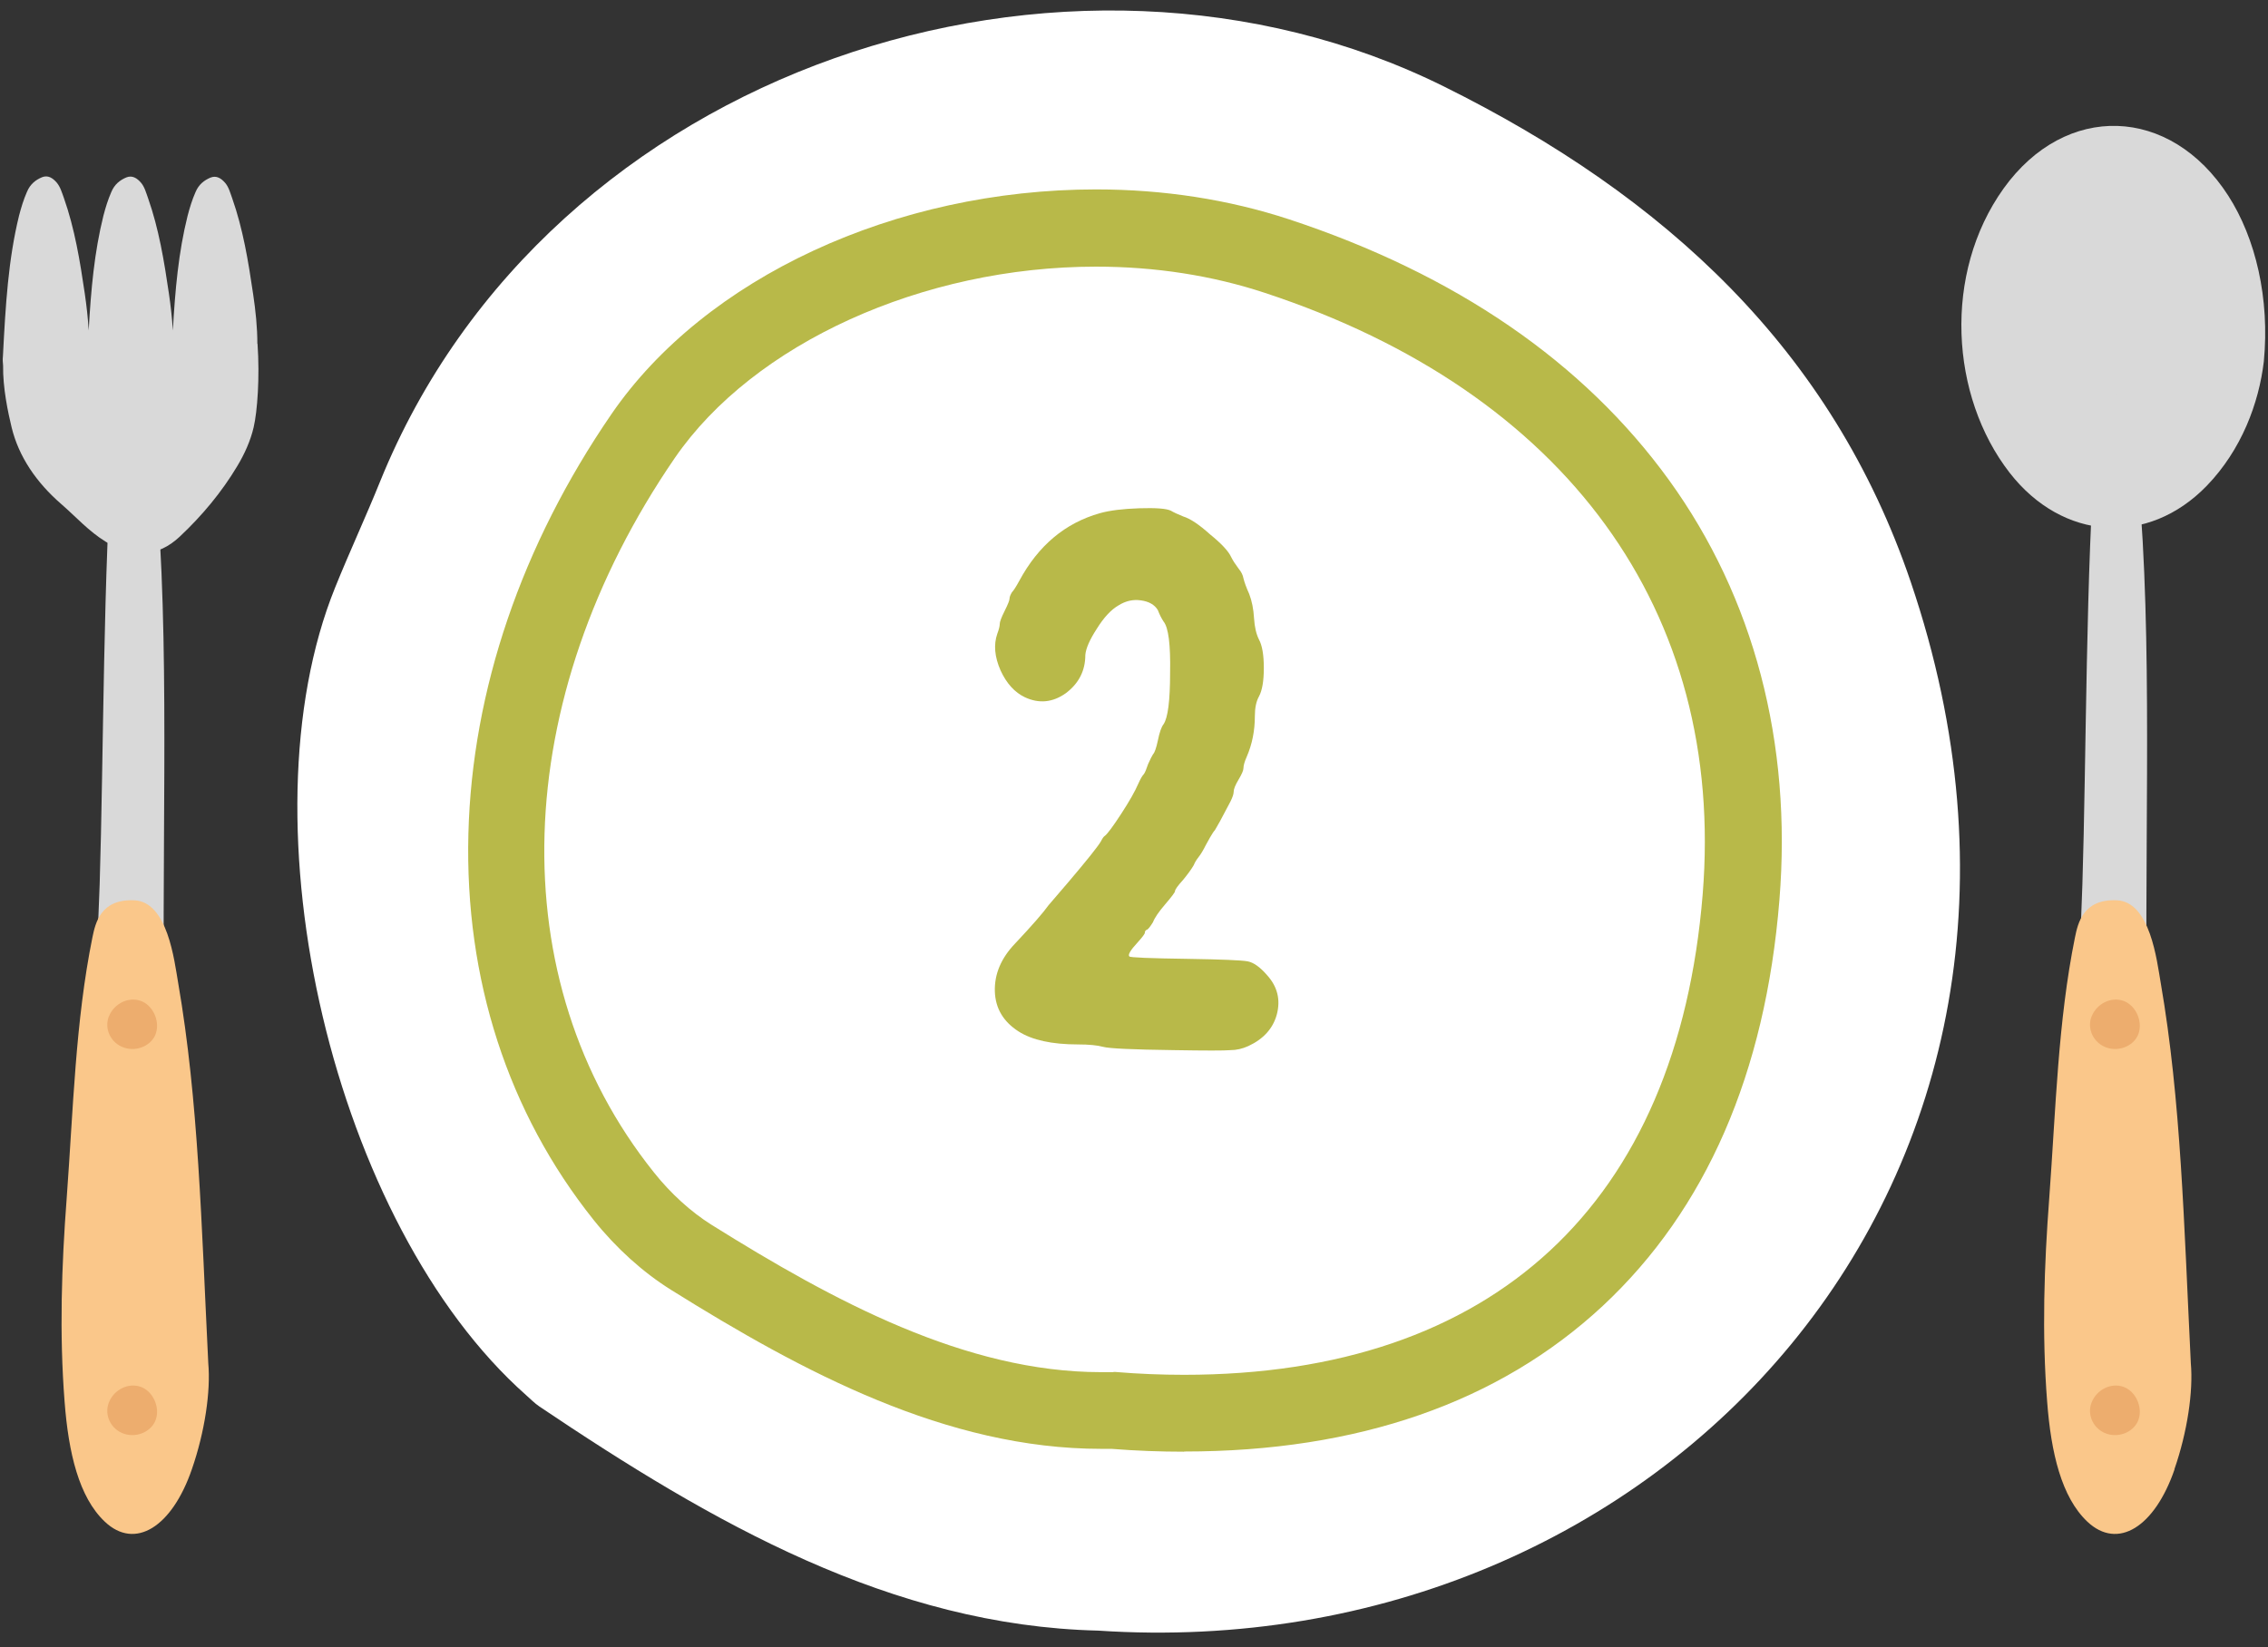 <svg width="128" height="93" viewBox="0 0 128 93" fill="none" xmlns="http://www.w3.org/2000/svg">
<rect x="0" y="0" width="128" height="93" fill="#333333" stroke="none"/>
<g clip-path="url(#clip0_691_1775)">
<path d="M61.975 92.054C50.315 91.774 40.225 85.984 30.445 79.404C30.165 79.214 29.935 78.974 29.685 78.754C18.855 69.154 13.505 46.534 18.915 33.164C19.725 31.154 20.645 29.184 21.455 27.174C30.965 3.734 60.275 -5.646 81.495 4.884C94.035 11.104 103.405 19.804 107.835 32.844C119.285 66.554 93.695 94.164 61.975 92.054Z" fill="white"/>
<path d="M62.845 77.453H62.955C64.275 77.563 65.575 77.613 66.825 77.613C84.285 77.613 94.675 67.973 96.095 50.483C97.385 34.513 88.385 22.133 71.385 16.533C68.415 15.553 65.205 15.053 61.855 15.053C52.075 15.053 42.525 19.393 38.085 25.853C28.715 39.513 28.245 55.343 36.895 66.173C37.845 67.373 39.005 68.423 40.155 69.143C47.065 73.463 54.505 77.463 62.145 77.463C62.335 77.463 62.535 77.463 62.725 77.463H62.835L62.845 77.453ZM66.825 81.953C65.495 81.953 64.125 81.903 62.735 81.793C62.545 81.793 62.345 81.793 62.155 81.793C53.425 81.793 45.325 77.473 37.865 72.813C36.285 71.823 34.775 70.463 33.505 68.873C28.665 62.813 26.225 55.273 26.435 47.063C26.645 38.963 29.435 30.773 34.505 23.383C39.795 15.673 50.525 10.693 61.855 10.693C65.675 10.693 69.345 11.263 72.755 12.383C82.155 15.483 89.375 20.443 94.195 27.103C98.985 33.733 101.145 41.923 100.425 50.813C99.635 60.593 96.275 68.293 90.455 73.723C84.595 79.173 76.645 81.943 66.835 81.943" fill="#B8B949"/>
<path d="M127.765 20.404C127.485 22.764 126.505 25.394 124.545 27.424C121.225 30.854 116.405 30.534 113.415 26.684C110.065 22.364 109.645 15.444 113.075 10.644C116.575 5.764 122.485 5.964 125.755 11.044C127.305 13.454 128.105 16.854 127.765 20.404Z" fill="#D9D9D9"/>
<path d="M121.395 67.033C120.735 71.563 119.525 73.403 118.525 71.143C117.675 69.223 117.325 65.733 117.195 61.693C117.025 56.323 117.365 55.243 117.525 49.913C117.745 42.933 117.725 31.743 118.285 25.143C118.385 23.993 118.385 22.133 119.495 22.243C120.595 22.353 120.695 27.023 120.815 28.783C121.485 38.063 120.975 48.743 121.195 59.763C121.275 61.943 121.815 64.053 121.385 67.023" fill="#D9D9D9"/>
<path d="M122.725 82.954C121.605 86.204 119.525 87.524 117.805 85.904C116.345 84.524 115.755 82.024 115.535 79.124C115.235 75.274 115.365 71.454 115.655 67.624C116.025 62.614 116.145 57.654 117.105 52.924C117.275 52.094 117.575 50.744 119.465 50.824C121.355 50.904 121.725 54.224 121.945 55.484C123.095 62.144 123.255 69.064 123.645 76.964C123.785 78.534 123.455 80.824 122.715 82.954" fill="#FAC78A"/>
<path d="M118.045 79.173C118.335 78.443 119.145 78.043 119.845 78.293C120.515 78.533 120.925 79.393 120.705 80.103C120.495 80.793 119.645 81.193 118.905 80.943C118.155 80.693 117.765 79.883 118.045 79.173Z" fill="#EDAD6E"/>
<path d="M118.045 57.384C118.335 56.654 119.145 56.254 119.845 56.504C120.515 56.744 120.925 57.604 120.705 58.314C120.495 59.004 119.645 59.394 118.905 59.144C118.155 58.894 117.765 58.084 118.045 57.374" fill="#EDAD6E"/>
<path d="M9.495 67.033C8.835 71.563 7.625 73.403 6.625 71.143C5.775 69.223 5.425 65.733 5.295 61.693C5.115 56.323 5.455 55.243 5.625 49.913C5.845 42.933 5.825 31.743 6.385 25.143C6.485 23.993 6.485 22.133 7.595 22.243C8.695 22.353 8.795 27.023 8.915 28.783C9.585 38.063 9.075 48.743 9.295 59.763C9.375 61.943 9.915 64.053 9.485 67.023" fill="#D9D9D9"/>
<path d="M10.825 82.954C9.705 86.204 7.625 87.524 5.915 85.904C4.455 84.524 3.865 82.024 3.645 79.124C3.345 75.274 3.475 71.454 3.765 67.624C4.135 62.614 4.255 57.654 5.215 52.924C5.385 52.094 5.685 50.744 7.575 50.824C9.465 50.904 9.835 54.224 10.055 55.484C11.205 62.144 11.365 69.064 11.755 76.964C11.895 78.534 11.565 80.824 10.825 82.954Z" fill="#FAC78A"/>
<path d="M6.145 79.173C6.435 78.443 7.245 78.043 7.945 78.293C8.615 78.533 9.025 79.393 8.805 80.103C8.595 80.793 7.745 81.193 7.005 80.943C6.255 80.693 5.865 79.883 6.145 79.173Z" fill="#EDAD6E"/>
<path d="M6.145 57.384C6.435 56.654 7.245 56.254 7.945 56.504C8.615 56.744 9.025 57.604 8.805 58.314C8.595 59.004 7.745 59.394 7.005 59.144C6.255 58.894 5.865 58.084 6.145 57.374" fill="#EDAD6E"/>
<path d="M14.525 19.413C14.525 18.474 14.425 17.534 14.285 16.593C14.015 14.754 13.715 12.924 13.105 11.194C12.995 10.893 12.915 10.573 12.715 10.334C12.485 10.063 12.215 9.894 11.885 10.024C11.525 10.174 11.215 10.414 11.035 10.844C10.845 11.274 10.705 11.733 10.585 12.194C10.075 14.243 9.885 16.343 9.755 18.663C9.715 17.974 9.635 17.273 9.535 16.584C9.265 14.743 8.965 12.914 8.355 11.184C8.245 10.883 8.165 10.563 7.965 10.323C7.735 10.053 7.465 9.884 7.135 10.014C6.775 10.164 6.465 10.403 6.285 10.834C6.095 11.264 5.955 11.723 5.835 12.184C5.325 14.233 5.135 16.334 5.005 18.654C4.965 17.963 4.885 17.264 4.785 16.573C4.515 14.733 4.215 12.903 3.605 11.174C3.495 10.873 3.405 10.553 3.205 10.313C2.975 10.043 2.705 9.874 2.375 10.004C2.015 10.153 1.705 10.393 1.525 10.823C1.335 11.254 1.195 11.713 1.075 12.174C0.465 14.664 0.315 17.203 0.165 20.113C0.145 20.273 0.155 20.453 0.175 20.643C0.155 21.893 0.455 23.294 0.655 24.123C1.055 25.773 2.045 27.233 3.465 28.463C4.295 29.183 5.005 29.994 5.985 30.593C7.495 31.523 8.905 31.453 10.135 30.303C11.425 29.093 12.515 27.773 13.385 26.323C13.805 25.623 14.135 24.893 14.315 24.123C14.525 23.233 14.665 21.303 14.535 19.413" fill="#D9D9D9"/>
<path d="M62.081 28.97C62.633 28.816 63.369 28.724 64.289 28.694C65.24 28.663 65.838 28.709 66.083 28.832C66.237 28.924 66.467 29.031 66.773 29.154C67.172 29.276 67.678 29.614 68.291 30.166C68.935 30.687 69.334 31.116 69.487 31.454C69.579 31.638 69.717 31.852 69.901 32.098C70.055 32.282 70.147 32.466 70.177 32.65C70.239 32.895 70.346 33.186 70.499 33.524C70.653 33.922 70.745 34.382 70.775 34.904C70.806 35.394 70.898 35.793 71.051 36.1C71.235 36.437 71.327 36.974 71.327 37.71C71.327 38.446 71.235 38.982 71.051 39.32C70.898 39.596 70.821 39.964 70.821 40.424C70.821 41.252 70.668 42.018 70.361 42.724C70.239 43 70.177 43.214 70.177 43.368C70.177 43.49 70.085 43.705 69.901 44.012C69.717 44.318 69.625 44.548 69.625 44.702C69.625 44.824 69.564 45.008 69.441 45.254C69.349 45.438 69.211 45.698 69.027 46.036C68.935 46.22 68.782 46.496 68.567 46.864C68.506 46.925 68.414 47.063 68.291 47.278C68.169 47.492 68.092 47.63 68.061 47.692C67.908 47.998 67.77 48.228 67.647 48.382C67.525 48.535 67.433 48.688 67.371 48.842C67.249 49.056 67.049 49.332 66.773 49.67C66.467 50.007 66.313 50.222 66.313 50.314C66.313 50.375 66.129 50.62 65.761 51.05C65.393 51.479 65.163 51.816 65.071 52.062C64.918 52.307 64.811 52.445 64.749 52.476C64.657 52.506 64.611 52.568 64.611 52.66C64.611 52.721 64.473 52.905 64.197 53.212C63.799 53.641 63.645 53.902 63.737 53.994C63.768 54.055 64.887 54.101 67.095 54.132C68.966 54.162 70.07 54.208 70.407 54.27C70.745 54.331 71.113 54.592 71.511 55.052C72.094 55.696 72.278 56.432 72.063 57.26C71.849 58.057 71.312 58.655 70.453 59.054C70.116 59.207 69.779 59.284 69.441 59.284C69.104 59.314 68.046 59.314 66.267 59.284C63.937 59.253 62.603 59.192 62.265 59.1C61.928 59.008 61.453 58.962 60.839 58.962C59.367 58.962 58.248 58.716 57.481 58.226C56.623 57.674 56.178 56.922 56.147 55.972C56.117 54.99 56.5 54.086 57.297 53.258C58.248 52.246 58.877 51.525 59.183 51.096C59.551 50.666 59.919 50.237 60.287 49.808C61.33 48.581 61.943 47.814 62.127 47.508C62.219 47.324 62.296 47.216 62.357 47.186C62.511 47.063 62.817 46.649 63.277 45.944C63.737 45.238 64.059 44.671 64.243 44.242C64.366 43.966 64.473 43.782 64.565 43.69C64.627 43.598 64.703 43.414 64.795 43.138C64.918 42.862 65.01 42.678 65.071 42.586C65.163 42.494 65.255 42.233 65.347 41.804C65.439 41.344 65.547 41.037 65.669 40.884C65.915 40.516 66.037 39.55 66.037 37.986C66.068 36.391 65.945 35.425 65.669 35.088C65.547 34.904 65.439 34.689 65.347 34.444C65.163 34.137 64.841 33.953 64.381 33.892C63.952 33.83 63.538 33.922 63.139 34.168C62.71 34.413 62.296 34.858 61.897 35.502C61.499 36.115 61.284 36.606 61.253 36.974C61.253 37.863 60.885 38.584 60.149 39.136C59.413 39.657 58.647 39.734 57.849 39.366C57.267 39.09 56.807 38.584 56.469 37.848C56.132 37.081 56.071 36.391 56.285 35.778C56.377 35.532 56.423 35.348 56.423 35.226C56.423 35.103 56.515 34.858 56.699 34.49C56.883 34.122 56.975 33.892 56.975 33.8C56.975 33.708 57.021 33.585 57.113 33.432C57.205 33.34 57.343 33.125 57.527 32.788C58.601 30.794 60.119 29.522 62.081 28.97Z" fill="#B8B949"/>
</g>
<defs>
<clipPath id="clip0_691_1775">
<rect width="127.69" height="91.57" fill="white" transform="translate(0.155 0.594)"/>
</clipPath>
</defs>
</svg>

